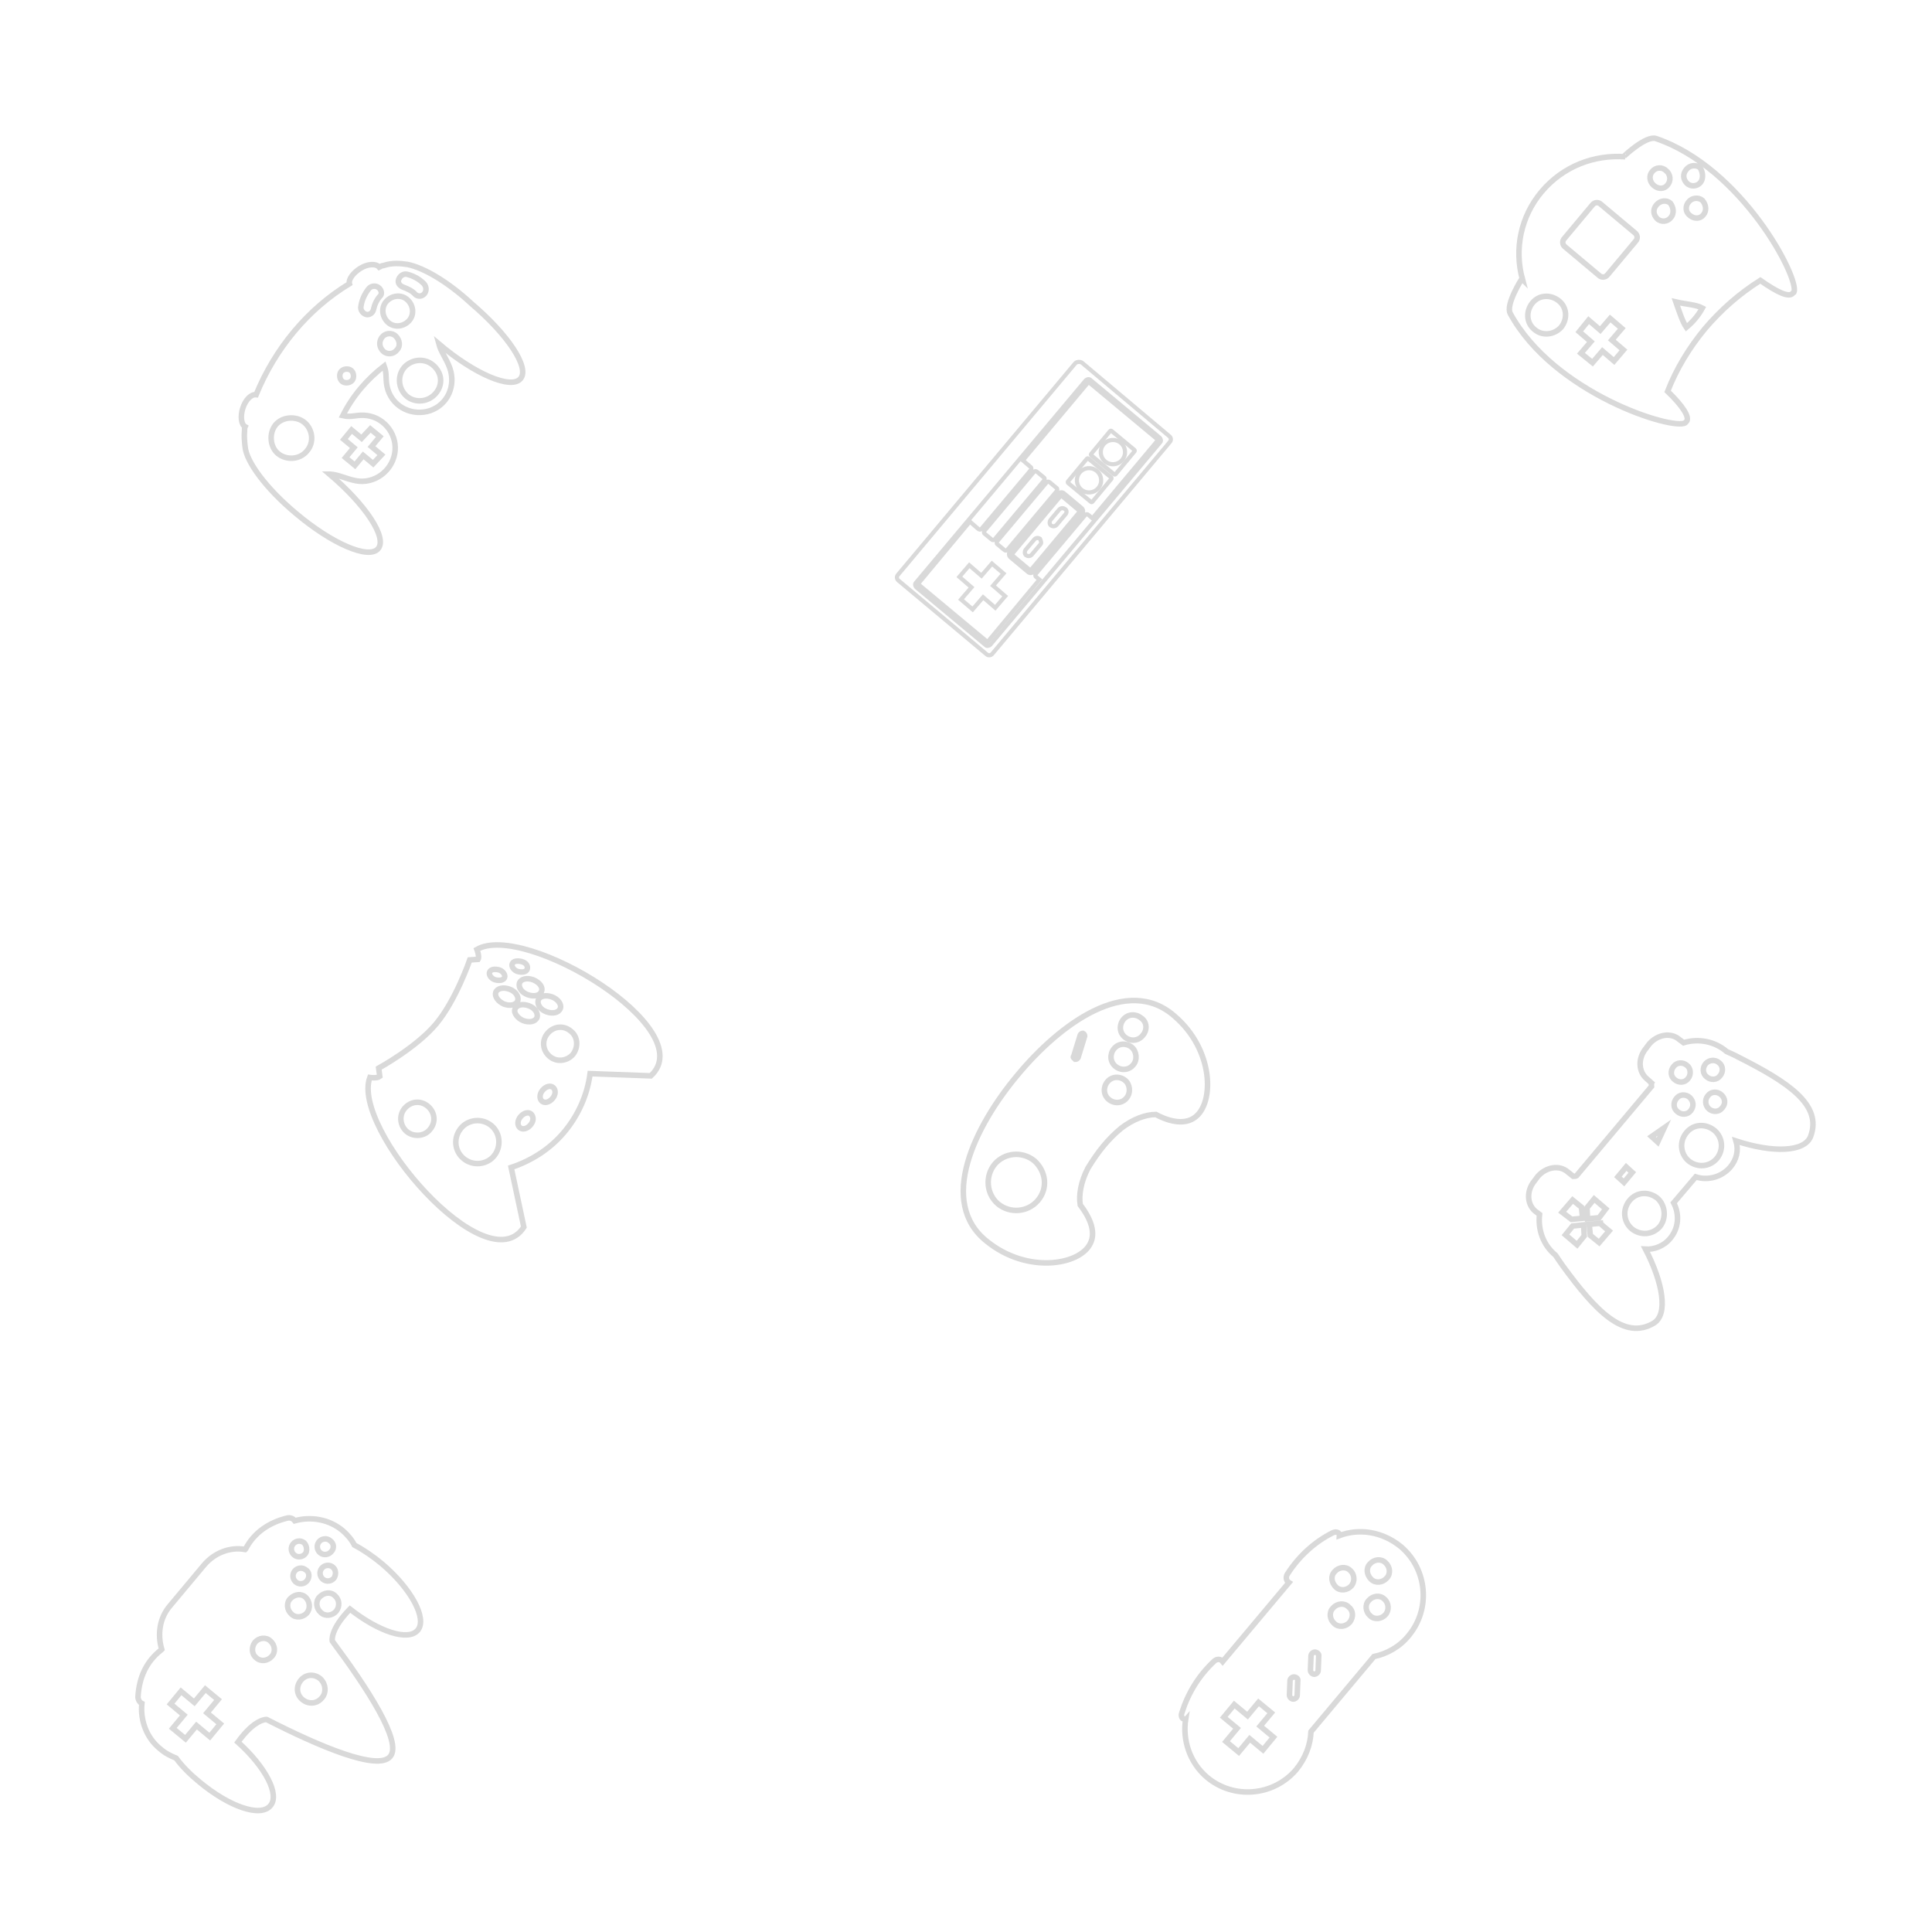 <?xml version="1.0" encoding="utf-8"?>
<!-- Generator: Adobe Illustrator 20.1.0, SVG Export Plug-In . SVG Version: 6.00 Build 0)  -->
<svg version="1.1" id="Layer_1" xmlns="http://www.w3.org/2000/svg" xmlns:xlink="http://www.w3.org/1999/xlink" x="0px" y="0px"
	 viewBox="0 0 350 350" style="enable-background:new 0 0 350 350;" xml:space="preserve" opacity="0.15">
<style type="text/css">
	.st0{fill:none;stroke:#010101;stroke-miterlimit:10;}
	.st1{fill:none;stroke:#010101;stroke-width:0.75;stroke-miterlimit:10;}
</style>
<path class="st0" d="M300,25.1c-1.8-0.6-5.8,3.2-5.8,3.2s0.1,0.1,0.2,0.1c-5.6-0.4-11.2,1.7-15.1,6.3c-3.8,4.5-5,10.4-3.5,15.9
	c-0.1-0.1-0.1-0.1-0.1-0.1s-3,4.7-2.1,6.3c7.9,14.5,29.5,21.2,31.7,19.8c0.1-0.1,0.1-0.2,0.2-0.2c0.7-0.8-0.7-2.9-3.4-5.5
	c1.6-4.1,3.9-7.9,6.8-11.4c2.9-3.4,6.2-6.3,10-8.7c3,2.1,5.2,3.2,5.9,2.3c0.1-0.1,0.1-0.2,0.2-0.2C326,50.4,315.6,30.4,300,25.1z
	 M278,59.7c-1.5-1.2-1.6-3.3-0.4-4.8c1.2-1.5,3.3-1.6,4.8-0.4c1.5,1.2,1.6,3.3,0.4,4.8C281.5,60.7,279.4,60.9,278,59.7z M293.8,59.5
	l-1.8,2.1l2.1,1.8l-1.7,2l-2.1-1.8l-1.8,2.1l-2.1-1.7l1.8-2.1l-2.1-1.8l1.7-2.1l2.1,1.8l1.8-2.1L293.8,59.5L293.8,59.5z M305.5,59.3
	c-0.7-1-1.3-2.9-1.9-4.6c1.7,0.4,3.7,0.5,4.8,1.1C307.7,57.1,306.7,58.3,305.5,59.3z M296.2,42.2c0.5,0.4,0.5,1.1,0.1,1.5l-5.1,6.1
	c-0.4,0.5-1.1,0.5-1.5,0.1l-6.2-5.2c-0.5-0.4-0.5-1.1-0.1-1.5l5.1-6.1c0.4-0.5,1.1-0.5,1.5-0.1L296.2,42.2z M302.7,39.4
	c-0.6,0.8-1.8,0.9-2.5,0.2s-0.8-1.7-0.1-2.5s1.8-0.9,2.5-0.3C303.2,37.6,303.3,38.7,302.7,39.4z M308.6,38.9
	c-0.6,0.8-1.7,0.8-2.5,0.1c-0.8-0.6-0.8-1.7-0.2-2.4c0.6-0.8,1.8-0.9,2.5-0.3C309.1,37.1,309.2,38.2,308.6,38.9z M302.1,33.5
	c-0.6,0.8-1.7,0.8-2.5,0.1s-0.9-1.8-0.3-2.5c0.6-0.8,1.8-0.9,2.5-0.2C302.7,31.6,302.7,32.8,302.1,33.5z M308.1,33
	c-0.6,0.8-1.8,0.9-2.5,0.2s-0.8-1.7-0.1-2.5c0.6-0.8,1.8-0.9,2.5-0.3C308.5,31.2,308.6,32.3,308.1,33z"/>
<path class="st0" d="M73.8,47.9c-1.4-0.2-2.8-0.3-4.3,0.2c-0.3,0-0.6,0.2-0.8,0.3c-0.6-0.7-2.1-0.6-3.4,0.2c-1.3,0.8-2.2,2-2,2.8
	C55.7,56,49.8,63.2,46.4,71.5c-0.9-0.1-1.9,0.9-2.4,2.4c-0.5,1.5-0.3,3,0.4,3.4c-0.1,0.2-0.1,0.6-0.1,0.8c-0.1,0.9,0,1.9,0.1,2.8
	c0.2,2.7,3.8,7.6,9.2,12.1c6.5,5.5,13.2,8.4,14.9,6.4c1.7-2-2.3-8-8.8-13.5l0.1,0c1.6,0.1,2.7,0.8,4.7,1.2c3.3,0.6,6.4-1.7,7-4.9
	c0.6-3.3-1.7-6.4-4.9-6.9c-1.9-0.3-2.8,0.4-4.5,0c1.8-3.6,4.4-6.6,7.5-9c0.6,1.6,0.1,2.5,0.7,4.4c1.1,3.2,4.5,4.7,7.6,3.7
	c3.2-1.1,4.7-4.5,3.6-7.7c-0.7-1.9-1.6-2.9-2-4.4l0,0c6.5,5.5,13.1,8.3,14.8,6.3c1.7-2-2.3-8-8.9-13.6
	C81.2,51.1,76.8,48.5,73.8,47.9z M55.6,81.7c-1.3,1.6-3.7,1.7-5.2,0.5s-1.7-3.7-0.5-5.2s3.7-1.7,5.2-0.5S57,80.1,55.6,81.7z
	 M67.1,77.7l1.7,1.4l-1.5,1.8l1.8,1.5L67.6,84l-1.8-1.5l-1.5,1.8l-1.7-1.4l1.5-1.8l-1.8-1.5l1.4-1.7l1.8,1.5L67.1,77.7z M63.8,68.9
	c-0.4,0.5-1.3,0.6-1.8,0.2s-0.6-1.3-0.2-1.8c0.4-0.5,1.3-0.6,1.8-0.2C64.1,67.5,64.2,68.4,63.8,68.9z M69.2,61.1
	c0.6-0.8,1.8-0.9,2.5-0.2s0.9,1.8,0.2,2.5c-0.6,0.8-1.8,0.9-2.5,0.2S68.6,61.9,69.2,61.1z M78.9,71.3c-1.3,1.5-3.6,1.8-5.2,0.5
	c-1.5-1.3-1.8-3.6-0.5-5.2c1.3-1.5,3.6-1.8,5.2-0.5C80.1,67.5,80.3,69.7,78.9,71.3z M66.5,57L66.5,57c-0.7-0.1-1.3-0.8-1.1-1.6
	c0.2-1.2,0.7-2.2,1.4-3.1c0.5-0.6,1.4-0.6,1.9-0.1l0,0c0.5,0.5,0.5,1.2,0.1,1.5c-0.6,0.7-0.9,1.4-1.1,2.2C67.6,56.6,67.1,57,66.5,57
	z M74.1,58.1c-1,1.1-2.7,1.3-3.8,0.3c-1.1-1-1.3-2.7-0.3-3.8c1-1.1,2.7-1.3,3.8-0.3C74.9,55.3,75.1,57,74.1,58.1z M76.8,51.4
	c0.5,0.6,0.5,1.4,0,1.9l0,0c-0.5,0.5-1.2,0.4-1.6,0c-0.5-0.6-1.4-1-2.2-1.3c-0.5-0.2-1-0.7-0.8-1.3l0,0c0.2-0.7,0.9-1.2,1.6-1
	C74.9,50,75.9,50.5,76.8,51.4z"/>
<path class="st0" d="M184.3,194.8c-7.7,9.2-14.5,23-5.5,30.1c7.3,5.9,16.8,4.3,18.7,0.4c1-1.9,0.2-4.4-1.8-7
	c-0.3-1.8,0.1-4.2,1.4-6.7c1.9-3.1,3.7-5.3,6-7.2c2.2-1.7,4.5-2.5,6.3-2.5c2.8,1.5,5.4,1.8,7.1,0.5c3.5-2.6,3.4-12.2-3.7-18.3
	C204.2,176.5,192,185.5,184.3,194.8z M188,217.5c-1.8,2.1-5,2.4-7.2,0.6c-2.1-1.8-2.4-5-0.6-7.2c1.8-2.1,5-2.4,7.2-0.6
	C189.5,212.2,189.9,215.3,188,217.5z M194.5,191.4l1.2-3.9c0.1-0.2,0.3-0.3,0.5-0.3c0.2,0.1,0.3,0.3,0.3,0.5l-1.2,3.9
	c-0.1,0.2-0.3,0.3-0.5,0.3C194.6,191.7,194.3,191.5,194.5,191.4z M204.1,198.9c-0.8,1-2.2,1.1-3.2,0.3c-1-0.8-1.1-2.2-0.3-3.2
	c0.8-1,2.2-1.1,3.2-0.3C204.7,196.4,204.9,197.9,204.1,198.9z M205.3,192.9c-0.8,1-2.2,1.1-3.2,0.3c-1-0.8-1.1-2.2-0.3-3.2
	c0.8-1,2.2-1.1,3.2-0.3C205.9,190.4,206.1,192,205.3,192.9z M207,187.6c-0.8,1-2.2,1.1-3.2,0.3c-1-0.8-1.1-2.2-0.3-3.2
	c0.8-1,2.2-1.1,3.2-0.3C207.8,185.1,207.9,186.6,207,187.6z"/>
<path class="st0" d="M62.1,277.3c-2.5-2.1-5.8-2.6-8.7-1.8c-0.3-0.4-0.8-0.6-1.3-0.5c-3.4,0.8-6.1,2.7-7.6,5.6c0,0,0,0-0.1,0.1
	c-2.7-0.5-5.6,0.6-7.5,2.9l-6.1,7.3c-1.9,2.2-2.3,5.2-1.5,7.9c0,0,0,0-0.1,0.1c-2.7,2.1-4,5-4.2,8.5c0,0.5,0.3,1,0.7,1.2
	c-0.3,3,0.8,6.2,3.3,8.2c0.9,0.8,1.9,1.3,2.9,1.7c1.1,1.5,2.5,2.9,4.2,4.3c5.4,4.5,11.1,6.5,12.9,4.3c1.7-2-0.9-7-5.9-11.5l0,0
	c3.1-4.3,5.2-4.1,5.2-4.1c9.6,4.9,20.2,9.4,22.4,6.7c2.2-2.6-4.1-12.3-10.5-20.9c0,0-0.5-2,3.2-5.8l0,0c5.2,4.1,10.6,5.9,12.3,3.8
	c1.7-2.1-1.2-7.5-6.5-12c-1.7-1.4-3.3-2.5-5-3.4C63.7,278.9,62.9,278,62.1,277.3z M39.5,307.9l-2,2.4l2.4,2l-1.9,2.3l-2.4-2l-2,2.4
	l-2.3-1.9l2-2.4l-2.4-2l1.9-2.3l2.4,2l2-2.4L39.5,307.9z M46.2,297.5c0.7-0.8,2-1,2.8-0.2c0.8,0.7,1,2,0.2,2.8c-0.7,0.8-2,1-2.8,0.2
	C45.6,299.7,45.5,298.4,46.2,297.5z M58.3,307.6c-0.9,1.1-2.4,1.2-3.5,0.3c-1.1-0.9-1.2-2.4-0.3-3.5c0.9-1.1,2.4-1.2,3.5-0.3
	C59,305,59.2,306.6,58.3,307.6z M55.6,292.2c-0.7,0.8-2,1-2.8,0.2c-0.8-0.7-1-2-0.2-2.8s2-1,2.8-0.2
	C56.1,290.1,56.3,291.3,55.6,292.2z M60.9,291.9c-0.7,0.8-2,1-2.8,0.2c-0.8-0.7-1-2-0.2-2.8s2-1,2.8-0.2
	C61.5,289.8,61.6,291,60.9,291.9z M55.6,286.4c-0.5,0.6-1.4,0.7-2,0.2c-0.6-0.5-0.7-1.4-0.2-2c0.5-0.6,1.4-0.7,2-0.2
	C56.1,284.8,56.1,285.8,55.6,286.4z M60.5,285.9c-0.5,0.6-1.4,0.7-2,0.2c-0.6-0.5-0.7-1.4-0.2-2c0.5-0.6,1.4-0.7,2-0.2
	C60.9,284.4,60.9,285.3,60.5,285.9z M55.3,281.5c-0.5,0.6-1.4,0.7-2,0.2c-0.6-0.5-0.7-1.4-0.2-2c0.5-0.6,1.4-0.7,2-0.2
	C55.6,280,55.7,281,55.3,281.5z M60,281.1c-0.5,0.6-1.4,0.7-2,0.2c-0.6-0.5-0.7-1.4-0.2-2c0.5-0.6,1.4-0.7,2-0.2
	C60.5,279.6,60.6,280.5,60,281.1z"/>
<g>
	<path class="st1" d="M197.3,90.5"/>
	<g>
		<ellipse transform="matrix(0.643 -0.766 0.766 0.643 9.25 183.667)" class="st1" cx="201.6" cy="81.9" rx="2.2" ry="2.2"/>
		<ellipse transform="matrix(0.643 -0.766 0.766 0.643 3.78 182.201)" class="st1" cx="197.3" cy="87" rx="2.2" ry="2.2"/>
		<path class="st1" d="M183.4,100.3c-0.1,0.1-0.1,0.2,0,0.3l3.1,2.6c0.1,0.1,0.2,0.1,0.3,0l8.7-10.4c0.1-0.1,0.1-0.2,0-0.3l-3.1-2.6
			c-0.1-0.1-0.2-0.1-0.3,0L183.4,100.3z M188.5,98.6l-1.6,1.9c-0.3,0.3-0.7,0.3-1,0.1s-0.3-0.7-0.1-1l1.6-1.9c0.3-0.3,0.7-0.3,1-0.1
			C188.6,98,188.7,98.4,188.5,98.6z M193,93.2l-1.6,1.9c-0.3,0.3-0.7,0.3-1,0.1s-0.3-0.7-0.1-1l1.6-1.9c0.3-0.3,0.7-0.3,1-0.1
			C193.3,92.4,193.3,92.9,193,93.2z"/>
		<path class="st1" d="M186.7,84.6c0.2,0.1,0.2,0.4,0,0.6l-8.9,10.6c-0.1,0.2-0.4,0.2-0.6,0l-1.5-1.3l-9.4,11.3l12.6,10.5l9.4-11.3
			l-0.6-0.5c-0.2-0.1-0.2-0.4,0-0.6l8.9-10.6c0.1-0.2,0.4-0.2,0.6,0l0.7,0.6l11.9-14.2l-12.6-10.5l-11.9,14.2L186.7,84.6z
			 M178.4,96.7c-0.2-0.1-0.2-0.4,0-0.6l8.9-10.6c0.1-0.2,0.4-0.2,0.6,0l1.2,1c0.2,0.1,0.2,0.4,0,0.6l-8.9,10.6
			c-0.1,0.2-0.4,0.2-0.6,0L178.4,96.7z M180.7,98.6c-0.2-0.1-0.2-0.4,0-0.6l8.9-10.6c0.1-0.2,0.4-0.2,0.6,0l1.2,1
			c0.2,0.1,0.2,0.4,0,0.6l-8.9,10.6c-0.1,0.2-0.4,0.2-0.6,0L180.7,98.6z M181.8,103.9l-1.9,2.2l2.2,1.9l-1.8,2.1l-2.2-1.9l-1.9,2.2
			l-2.1-1.8l1.9-2.2l-2.2-1.9l1.8-2.1l2.2,1.9l1.9-2.2L181.8,103.9z M197.7,82.5c-0.1-0.1-0.1-0.2,0-0.3l3.4-4.1
			c0.1-0.1,0.2-0.1,0.3,0l4.1,3.4c0.1,0.1,0.1,0.2,0,0.3l-3.4,4.1c-0.1,0.1-0.2,0.1-0.3,0L197.7,82.5z M193.5,87.5
			c-0.1-0.1-0.1-0.2,0-0.3l3.4-4.1c0.1-0.1,0.2-0.1,0.3,0l4.1,3.4c0.1,0.1,0.1,0.2,0,0.3l-3.4,4.1c-0.1,0.1-0.2,0.1-0.3,0
			L193.5,87.5z M192.8,89.4l3.1,2.6c0.4,0.3,0.4,0.8,0.1,1.1l-8.7,10.4c-0.3,0.4-0.8,0.4-1.1,0.1l-3.1-2.6c-0.4-0.3-0.4-0.8-0.1-1.1
			l8.7-10.4C192,89.1,192.5,89.1,192.8,89.4z"/>
		<path class="st1" d="M194.8,65.8l-32.1,38.3c-0.3,0.3-0.3,0.8,0.1,1.1l15.9,13.3c0.3,0.3,0.8,0.3,1.1-0.1l32.1-38.3
			c0.3-0.3,0.3-0.8-0.1-1.1L196,65.7C195.7,65.5,195.1,65.5,194.8,65.8z M210.1,79.3c0.2,0.2,0.3,0.6,0.1,0.8l-30.8,36.7
			c-0.2,0.2-0.6,0.3-0.8,0.1l-12.6-10.5c-0.2-0.2-0.3-0.6-0.1-0.8l30.8-36.7c0.2-0.2,0.6-0.3,0.8-0.1L210.1,79.3z"/>
	</g>
</g>
<path class="st0" d="M314.9,191.5c-0.7-0.4-1.5-0.7-2.1-1l0,0c-2.2-1.9-5.2-2.4-7.8-1.6l-0.8-0.6c-1.5-1.3-3.9-0.9-5.4,0.8l-0.6,0.8
	c-1.5,1.8-1.4,4.2,0.1,5.5l0.9,0.8c-0.1,0.2,0,0.4,0,0.6l-13.6,16.2c-0.2,0.1-0.3,0.1-0.6,0.1l-1-0.8c-1.5-1.3-3.9-0.9-5.4,0.8
	l-0.6,0.8c-1.5,1.8-1.4,4.2,0.1,5.5l0.8,0.6c-0.3,2.7,0.6,5.5,2.9,7.4l0,0c0.4,0.6,0.8,1.2,1.3,1.9c5.9,8.1,11.1,13.6,16.5,10.4
	c2.6-1.6,1.7-7.2-1.5-13.4c1.6,0.1,3.4-0.6,4.5-2c1.5-1.8,1.7-4.3,0.6-6.4l4-4.7c2.1,0.7,4.6,0.1,6.2-1.7c1.2-1.4,1.6-3.1,1.1-4.8
	c6.7,2.2,12.4,2,13.5-0.8C330.2,200.1,323.8,196,314.9,191.5z M283,219.6l1.9-2.2l1.6,1.3l0.2,2l-2,0.2L283,219.6L283,219.6z
	 M287,223.9l-1.3,1.6l-2.1-1.8l1.3-1.6l2-0.2L287,223.9z M291.5,223l-1.8,2.1l-1.6-1.3l-0.2-2l2-0.2
	C289.9,221.7,291.5,223,291.5,223z M289.7,220.6l-2.1,0.2l-0.1-2l1.3-1.6l2.1,1.8L289.7,220.6L289.7,220.6z M300.7,222.2
	c-1.3,1.5-3.5,1.7-5.1,0.4c-1.5-1.3-1.7-3.5-0.4-5.1s3.5-1.7,5.1-0.4C301.7,218.4,301.9,220.7,300.7,222.2z M295.7,212.4l-1.5,1.8
	l-1.1-1l1.5-1.8L295.7,212.4z M300.3,206.9l-1.1-1l2.3-1.6L300.3,206.9z M311,209.9c-1.3,1.5-3.5,1.7-5.1,0.4
	c-1.5-1.3-1.7-3.5-0.4-5.1s3.5-1.7,5.1-0.4C312.1,206.1,312.3,208.3,311,209.9z M306.3,201.2c-0.6,0.8-1.7,0.8-2.4,0.2
	c-0.8-0.6-0.8-1.7-0.2-2.4c0.6-0.8,1.7-0.8,2.4-0.2C306.8,199.5,306.9,200.4,306.3,201.2z M312,200.7c-0.6,0.8-1.7,0.8-2.4,0.2
	c-0.7-0.6-0.8-1.7-0.2-2.4c0.6-0.8,1.7-0.8,2.4-0.2C312.5,198.9,312.7,199.9,312,200.7z M305.8,195.4c-0.6,0.8-1.7,0.8-2.4,0.2
	c-0.8-0.6-0.8-1.7-0.2-2.4c0.6-0.8,1.7-0.8,2.4-0.2C306.3,193.5,306.4,194.7,305.8,195.4z M311.6,194.9c-0.6,0.8-1.7,0.8-2.4,0.2
	c-0.8-0.6-0.8-1.7-0.2-2.4c0.6-0.7,1.7-0.8,2.4-0.2C312.2,193.1,312.2,194.2,311.6,194.9z"/>
<path class="st0" d="M242.6,278.2c0-0.1,0.1-0.2,0-0.3c-0.1-0.3-0.6-0.5-1.2-0.2c-3.2,1.6-6.1,4.2-8.2,7.5c-0.3,0.5-0.2,1.2,0.3,1.5
	l-12,14.3c-0.4-0.5-1-0.5-1.5-0.1c-2.9,2.7-4.8,5.9-5.9,9.4c-0.2,0.5,0,1.1,0.4,1.1c0.1,0,0.2,0.1,0.3,0c-0.6,3.8,0.7,7.9,3.9,10.6
	c4.8,4,12,3.4,16.1-1.4c1.7-2.1,2.6-4.5,2.7-6.9l11.4-13.6c2.4-0.5,4.7-1.8,6.3-3.8c4-4.8,3.4-12-1.4-16.1
	C250.5,277.5,246.3,276.8,242.6,278.2z M230.3,310.3l-2,2.4l2.4,2l-1.9,2.3l-2.4-2l-2,2.4l-2.3-1.9l2-2.4l-2.4-2l1.9-2.3l2.4,2
	l2-2.4L230.3,310.3z M235.1,304.5l-0.1,2.6c0,0.4-0.4,0.7-0.7,0.7c-0.4,0-0.7-0.4-0.7-0.7l0.1-2.6c0-0.4,0.4-0.7,0.7-0.7
	C234.8,303.8,235.2,304.1,235.1,304.5z M238.9,300l-0.1,2.6c0,0.4-0.4,0.7-0.7,0.7c-0.4,0-0.7-0.4-0.7-0.7l0.1-2.6
	c0-0.4,0.4-0.7,0.7-0.7C238.6,299.3,239,299.7,238.9,300z M244.5,293.9c-0.7,0.8-2,1-2.8,0.2c-0.8-0.7-1-2-0.2-2.8
	c0.7-0.8,2-1,2.8-0.2C245.1,291.7,245.3,292.9,244.5,293.9z M251,292.5c-0.7,0.8-2,1-2.8,0.2c-0.8-0.7-1-2-0.2-2.8
	c0.7-0.8,2-1,2.8-0.2C251.6,290.4,251.7,291.7,251,292.5z M244.8,287.3c-0.7,0.8-2,1-2.8,0.2s-1-2-0.2-2.8c0.7-0.8,2-1,2.8-0.2
	C245.4,285.2,245.5,286.5,244.8,287.3z M251.2,285.9c-0.7,0.8-2,1-2.8,0.2s-1-2-0.2-2.8c0.7-0.8,2-1,2.8-0.2
	C251.8,283.8,252,285.1,251.2,285.9z"/>
<path class="st0" d="M86.4,172c0,0,0.5,1.3,0.2,1.8l-1.5,0.1c0,0-2.5,7.3-6.1,11.6c-3.6,4.3-10.4,8-10.4,8l0.2,1.5
	c-0.5,0.4-1.8,0.2-1.8,0.2c-3.4,9.2,21.2,37.5,27.9,27.1l-2.3-10.8l0,0c3.6-1.2,7-3.3,9.6-6.4c2.6-3.1,4.2-6.8,4.7-10.6l0,0l11,0.4
	C127.1,186.4,95,167,86.4,172z M73.7,205c-1.2-1-1.5-2.9-0.4-4.2c1.1-1.3,2.9-1.5,4.2-0.4s1.5,2.9,0.4,4.2
	C76.9,205.9,74.9,206,73.7,205z M89.5,209.4c-1.3,1.6-3.8,1.9-5.5,0.5c-1.7-1.4-1.9-3.8-0.5-5.5c1.3-1.6,3.8-1.9,5.5-0.5
	C90.7,205.3,90.8,207.8,89.5,209.4z M96.1,203.8c-0.6,0.7-1.4,0.9-1.9,0.5c-0.5-0.4-0.5-1.3,0.1-2c0.6-0.7,1.4-0.9,1.9-0.5
	C96.7,202.3,96.7,203.1,96.1,203.8z M88.7,176.1c0.2-0.5,0.9-0.6,1.7-0.4c0.7,0.2,1.2,0.9,1,1.4s-0.9,0.6-1.7,0.4
	C89,177.3,88.5,176.6,88.7,176.1z M89.8,179.8c0.3-0.8,1.4-1,2.5-0.6c1.1,0.4,1.7,1.3,1.5,2.1c-0.3,0.8-1.4,1-2.5,0.6
	C90.2,181.4,89.6,180.5,89.8,179.8z M93.3,182.8c0.3-0.8,1.4-1,2.5-0.6c1.1,0.4,1.7,1.3,1.5,2.1c-0.3,0.8-1.4,1-2.5,0.6
	C93.8,184.5,93,183.5,93.3,182.8z M100.1,199c-0.6,0.7-1.4,0.9-1.9,0.5c-0.5-0.4-0.5-1.3,0.1-2c0.6-0.7,1.4-0.9,1.9-0.5
	S100.7,198.3,100.1,199z M103.8,191c-1,1.2-2.9,1.5-4.2,0.4c-1.3-1.1-1.5-2.9-0.4-4.2c1.1-1.3,2.9-1.5,4.2-0.4
	C104.7,187.8,104.8,189.7,103.8,191z M101.5,182.7c-0.3,0.8-1.4,1-2.5,0.6c-1.1-0.4-1.7-1.3-1.5-2.1c0.3-0.8,1.4-1,2.5-0.6
	C101.1,181,101.8,182,101.5,182.7z M98.1,179.6c-0.3,0.8-1.4,1-2.5,0.6c-1.1-0.4-1.7-1.3-1.5-2.1c0.3-0.8,1.4-1,2.5-0.6
	C97.8,178,98.4,178.9,98.1,179.6z M95.5,175.6c-0.2,0.5-0.9,0.6-1.7,0.4c-0.7-0.2-1.2-0.9-1-1.4c0.2-0.5,0.9-0.6,1.7-0.4
	C95.3,174.4,95.7,175,95.5,175.6z"/>
</svg>
